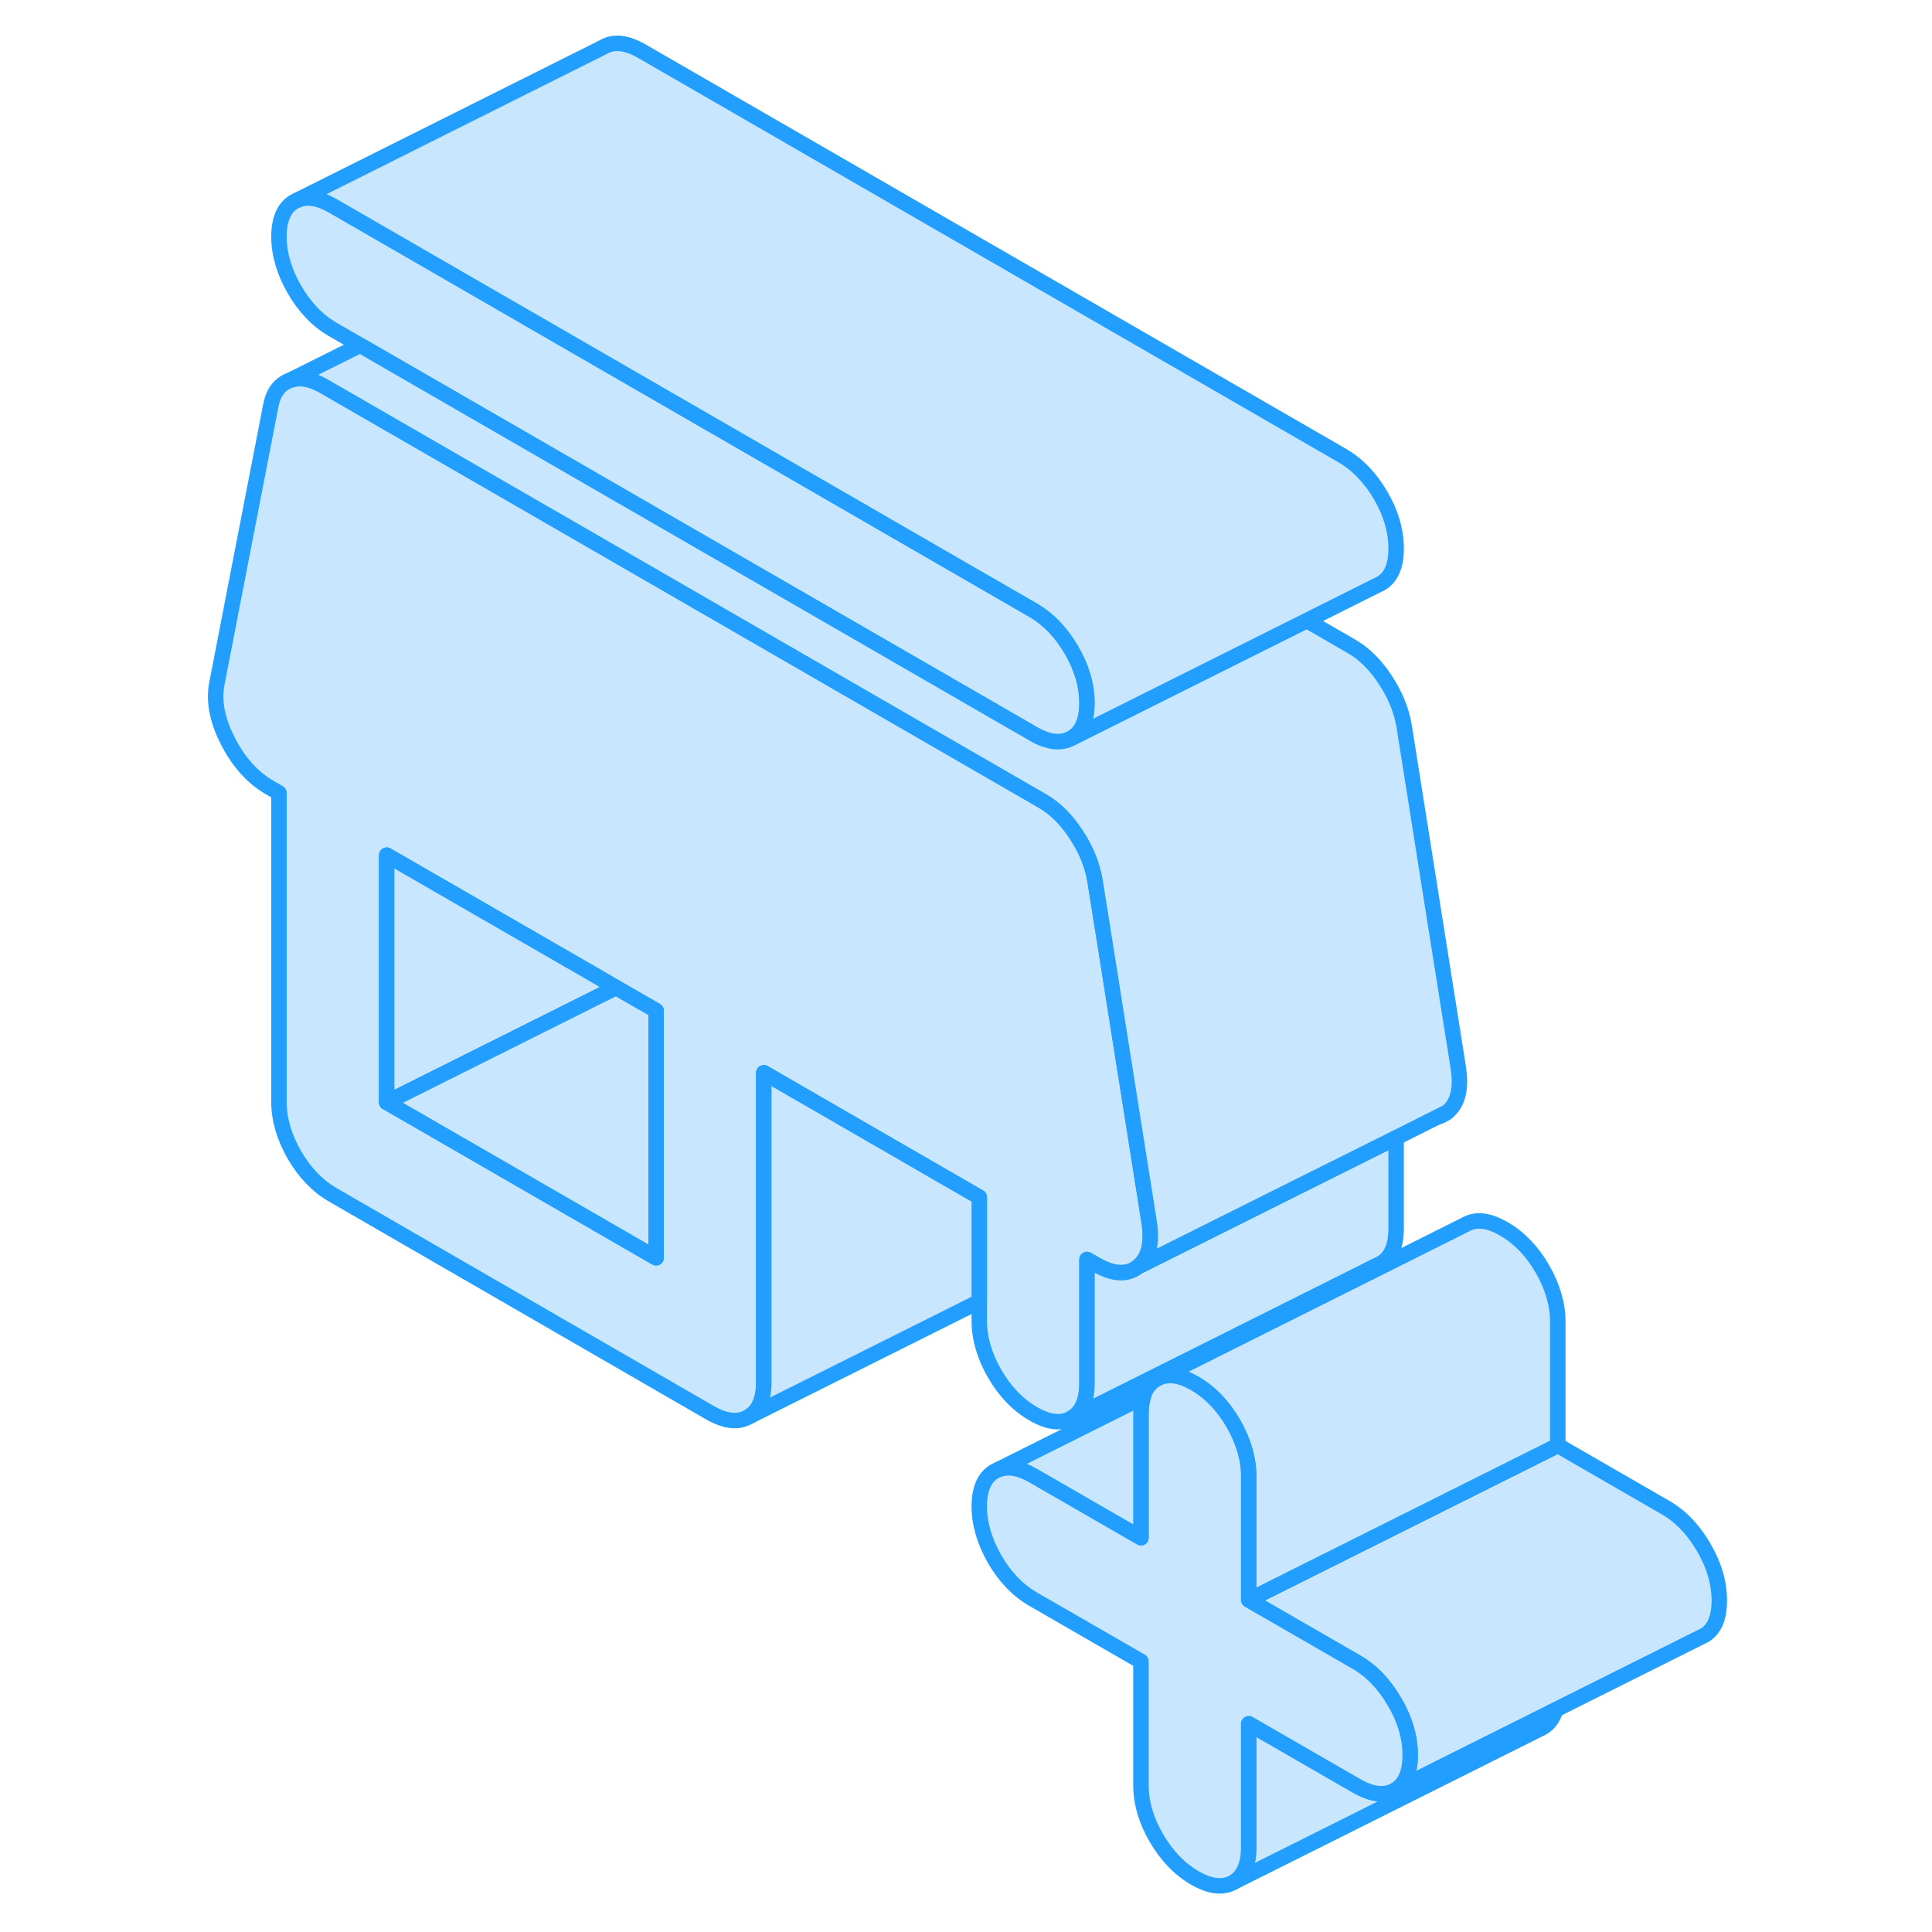 <svg width="48" height="48" viewBox="0 0 103 125" fill="#c8e7ff" xmlns="http://www.w3.org/2000/svg" stroke-width="1px" stroke-linecap="round" stroke-linejoin="round"><path d="M63.339 78.999L60.419 60.559L59.849 56.989C59.679 55.959 59.269 54.959 58.629 53.989C57.999 53.019 57.269 52.299 56.459 51.829L23.329 32.699L9.929 24.969C9.109 24.499 8.389 24.379 7.749 24.609C7.109 24.839 6.699 25.369 6.529 26.199L3.039 44.189C2.809 45.319 3.039 46.569 3.739 47.939C4.439 49.309 5.339 50.309 6.439 50.949L7.049 51.299V71.299C7.049 72.429 7.389 73.569 8.049 74.729C8.719 75.879 9.549 76.739 10.539 77.309L34.929 91.399C35.919 91.969 36.749 92.059 37.419 91.679C38.089 91.299 38.419 90.539 38.419 89.409V69.409L52.359 77.459V85.459C52.359 86.589 52.699 87.739 53.359 88.889C54.029 90.039 54.859 90.899 55.849 91.469C56.829 92.039 57.659 92.139 58.329 91.749C58.999 91.369 59.329 90.619 59.329 89.479V81.489L59.939 81.839C61.049 82.469 61.949 82.509 62.639 81.949C63.339 81.379 63.569 80.399 63.339 78.999ZM31.449 81.379L14.019 71.319V55.329L27.299 62.989L28.859 63.899L31.449 65.389V81.379Z" stroke="#229EFF" stroke-linejoin="round"/><path d="M59.329 45.489C59.329 46.619 58.999 47.379 58.329 47.759C57.659 48.139 56.829 48.049 55.849 47.479L24.029 29.109L12.299 22.339L10.539 21.319C9.549 20.749 8.719 19.889 8.049 18.729C7.389 17.579 7.049 16.439 7.049 15.309C7.049 14.179 7.389 13.419 8.049 13.039L8.259 12.939C8.889 12.669 9.649 12.809 10.539 13.319L19.719 18.619L25.419 21.909L55.849 39.479C56.829 40.049 57.659 40.909 58.329 42.059C58.999 43.209 59.329 44.359 59.329 45.489Z" stroke="#229EFF" stroke-linejoin="round"/><path d="M81.978 72.279C82.219 72.219 82.438 72.109 82.638 71.949L81.978 72.279Z" stroke="#229EFF" stroke-linejoin="round"/><path d="M89.649 110.629C89.489 111.169 89.199 111.549 88.789 111.789L88.579 111.889L68.789 121.789C69.449 121.409 69.789 120.649 69.789 119.519V111.519L76.759 115.539C77.749 116.109 78.569 116.209 79.239 115.829L87.129 111.879H87.139L89.649 110.629Z" stroke="#229EFF" stroke-linejoin="round"/><path d="M79.329 73.609V79.479C79.329 80.619 78.999 81.369 78.329 81.749L78.119 81.849L58.329 91.749C58.999 91.369 59.329 90.619 59.329 89.479V81.489L59.939 81.839C61.049 82.469 61.949 82.509 62.639 81.949L72.559 76.989L79.329 73.609Z" stroke="#229EFF" stroke-linejoin="round"/><path d="M28.86 63.899L27.87 64.389L14.02 71.319V55.329L27.3 62.989L28.86 63.899Z" stroke="#229EFF" stroke-linejoin="round"/><path d="M82.639 71.949L81.979 72.279L79.329 73.609L72.559 76.989L62.639 81.949C63.339 81.379 63.569 80.399 63.339 78.999L60.419 60.559L59.849 56.989C59.679 55.959 59.269 54.959 58.629 53.989C57.999 53.019 57.269 52.299 56.459 51.829L23.329 32.699L9.929 24.969C9.109 24.499 8.389 24.379 7.749 24.609L12.299 22.339L24.029 29.109L55.849 47.479C56.829 48.049 57.659 48.139 58.329 47.759L73.549 40.149L76.459 41.829C77.269 42.299 77.999 43.019 78.629 43.989C79.269 44.959 79.679 45.959 79.849 46.989L83.339 68.999C83.569 70.399 83.339 71.379 82.639 71.949Z" stroke="#229EFF" stroke-linejoin="round"/><path d="M79.33 35.489C79.33 36.619 79 37.379 78.33 37.759L78.12 37.859L73.55 40.149L58.33 47.759C59 47.379 59.33 46.619 59.33 45.489C59.33 44.359 59 43.209 58.33 42.059C57.66 40.909 56.83 40.049 55.85 39.479L25.42 21.909L19.72 18.619L10.54 13.319C9.65 12.809 8.89 12.669 8.26 12.939L28.05 3.039C28.72 2.649 29.55 2.749 30.54 3.319L75.85 29.479C76.83 30.049 77.66 30.909 78.33 32.059C79 33.209 79.33 34.359 79.33 35.489Z" stroke="#229EFF" stroke-linejoin="round"/><path d="M52.359 77.459V84.209L37.419 91.679C38.089 91.299 38.419 90.539 38.419 89.409V69.409L52.359 77.459Z" stroke="#229EFF" stroke-linejoin="round"/><path d="M31.45 65.389V81.379L14.02 71.319L27.87 64.389L28.86 63.899L31.45 65.389Z" stroke="#229EFF" stroke-linejoin="round"/><path d="M100.239 103.559C100.239 104.689 99.909 105.449 99.239 105.829L99.029 105.929L89.649 110.619L87.139 111.879H87.129L79.239 115.829C79.909 115.449 80.239 114.689 80.239 113.559C80.239 112.429 79.909 111.279 79.239 110.129C78.569 108.979 77.749 108.109 76.759 107.539L69.789 103.519L82.369 97.229L89.789 93.519L96.759 97.539C97.749 98.109 98.569 98.979 99.239 100.129C99.909 101.279 100.239 102.419 100.239 103.559Z" stroke="#229EFF" stroke-linejoin="round"/><path d="M89.789 85.519V93.519L82.369 97.229L69.789 103.519V95.519C69.789 94.389 69.449 93.239 68.789 92.089C68.119 90.939 67.289 90.079 66.299 89.509C66.009 89.339 65.739 89.219 65.479 89.129H65.469C64.929 88.949 64.449 88.949 64.029 89.129L83.819 79.229C84.489 78.839 85.319 78.939 86.299 79.509C87.289 80.079 88.119 80.939 88.789 82.089C89.449 83.239 89.789 84.389 89.789 85.519Z" stroke="#229EFF" stroke-linejoin="round"/><path d="M80.239 113.559C80.239 114.689 79.909 115.449 79.239 115.829C78.569 116.209 77.749 116.109 76.759 115.539L69.789 111.519V119.519C69.789 120.649 69.449 121.409 68.789 121.789C68.119 122.169 67.289 122.069 66.299 121.499C65.319 120.929 64.489 120.069 63.819 118.919C63.149 117.769 62.819 116.629 62.819 115.489V107.489L55.849 103.469C54.859 102.899 54.029 102.039 53.359 100.889C52.699 99.729 52.359 98.589 52.359 97.459C52.359 96.329 52.699 95.569 53.359 95.189L53.569 95.089C54.199 94.829 54.959 94.959 55.849 95.469L62.819 99.489V91.499C62.819 91.079 62.869 90.709 62.959 90.389C63.109 89.849 63.399 89.469 63.819 89.229L64.029 89.129C64.449 88.949 64.929 88.949 65.469 89.129H65.479C65.739 89.219 66.009 89.339 66.299 89.509C67.289 90.079 68.119 90.939 68.789 92.089C69.449 93.239 69.789 94.389 69.789 95.519V103.519L76.759 107.539C77.749 108.109 78.569 108.979 79.239 110.129C79.909 111.279 80.239 112.419 80.239 113.559Z" stroke="#229EFF" stroke-linejoin="round"/><path d="M62.959 90.389C62.869 90.709 62.819 91.079 62.819 91.499V99.489L55.849 95.469C54.959 94.959 54.199 94.829 53.569 95.089L62.959 90.389Z" stroke="#229EFF" stroke-linejoin="round"/></svg>
